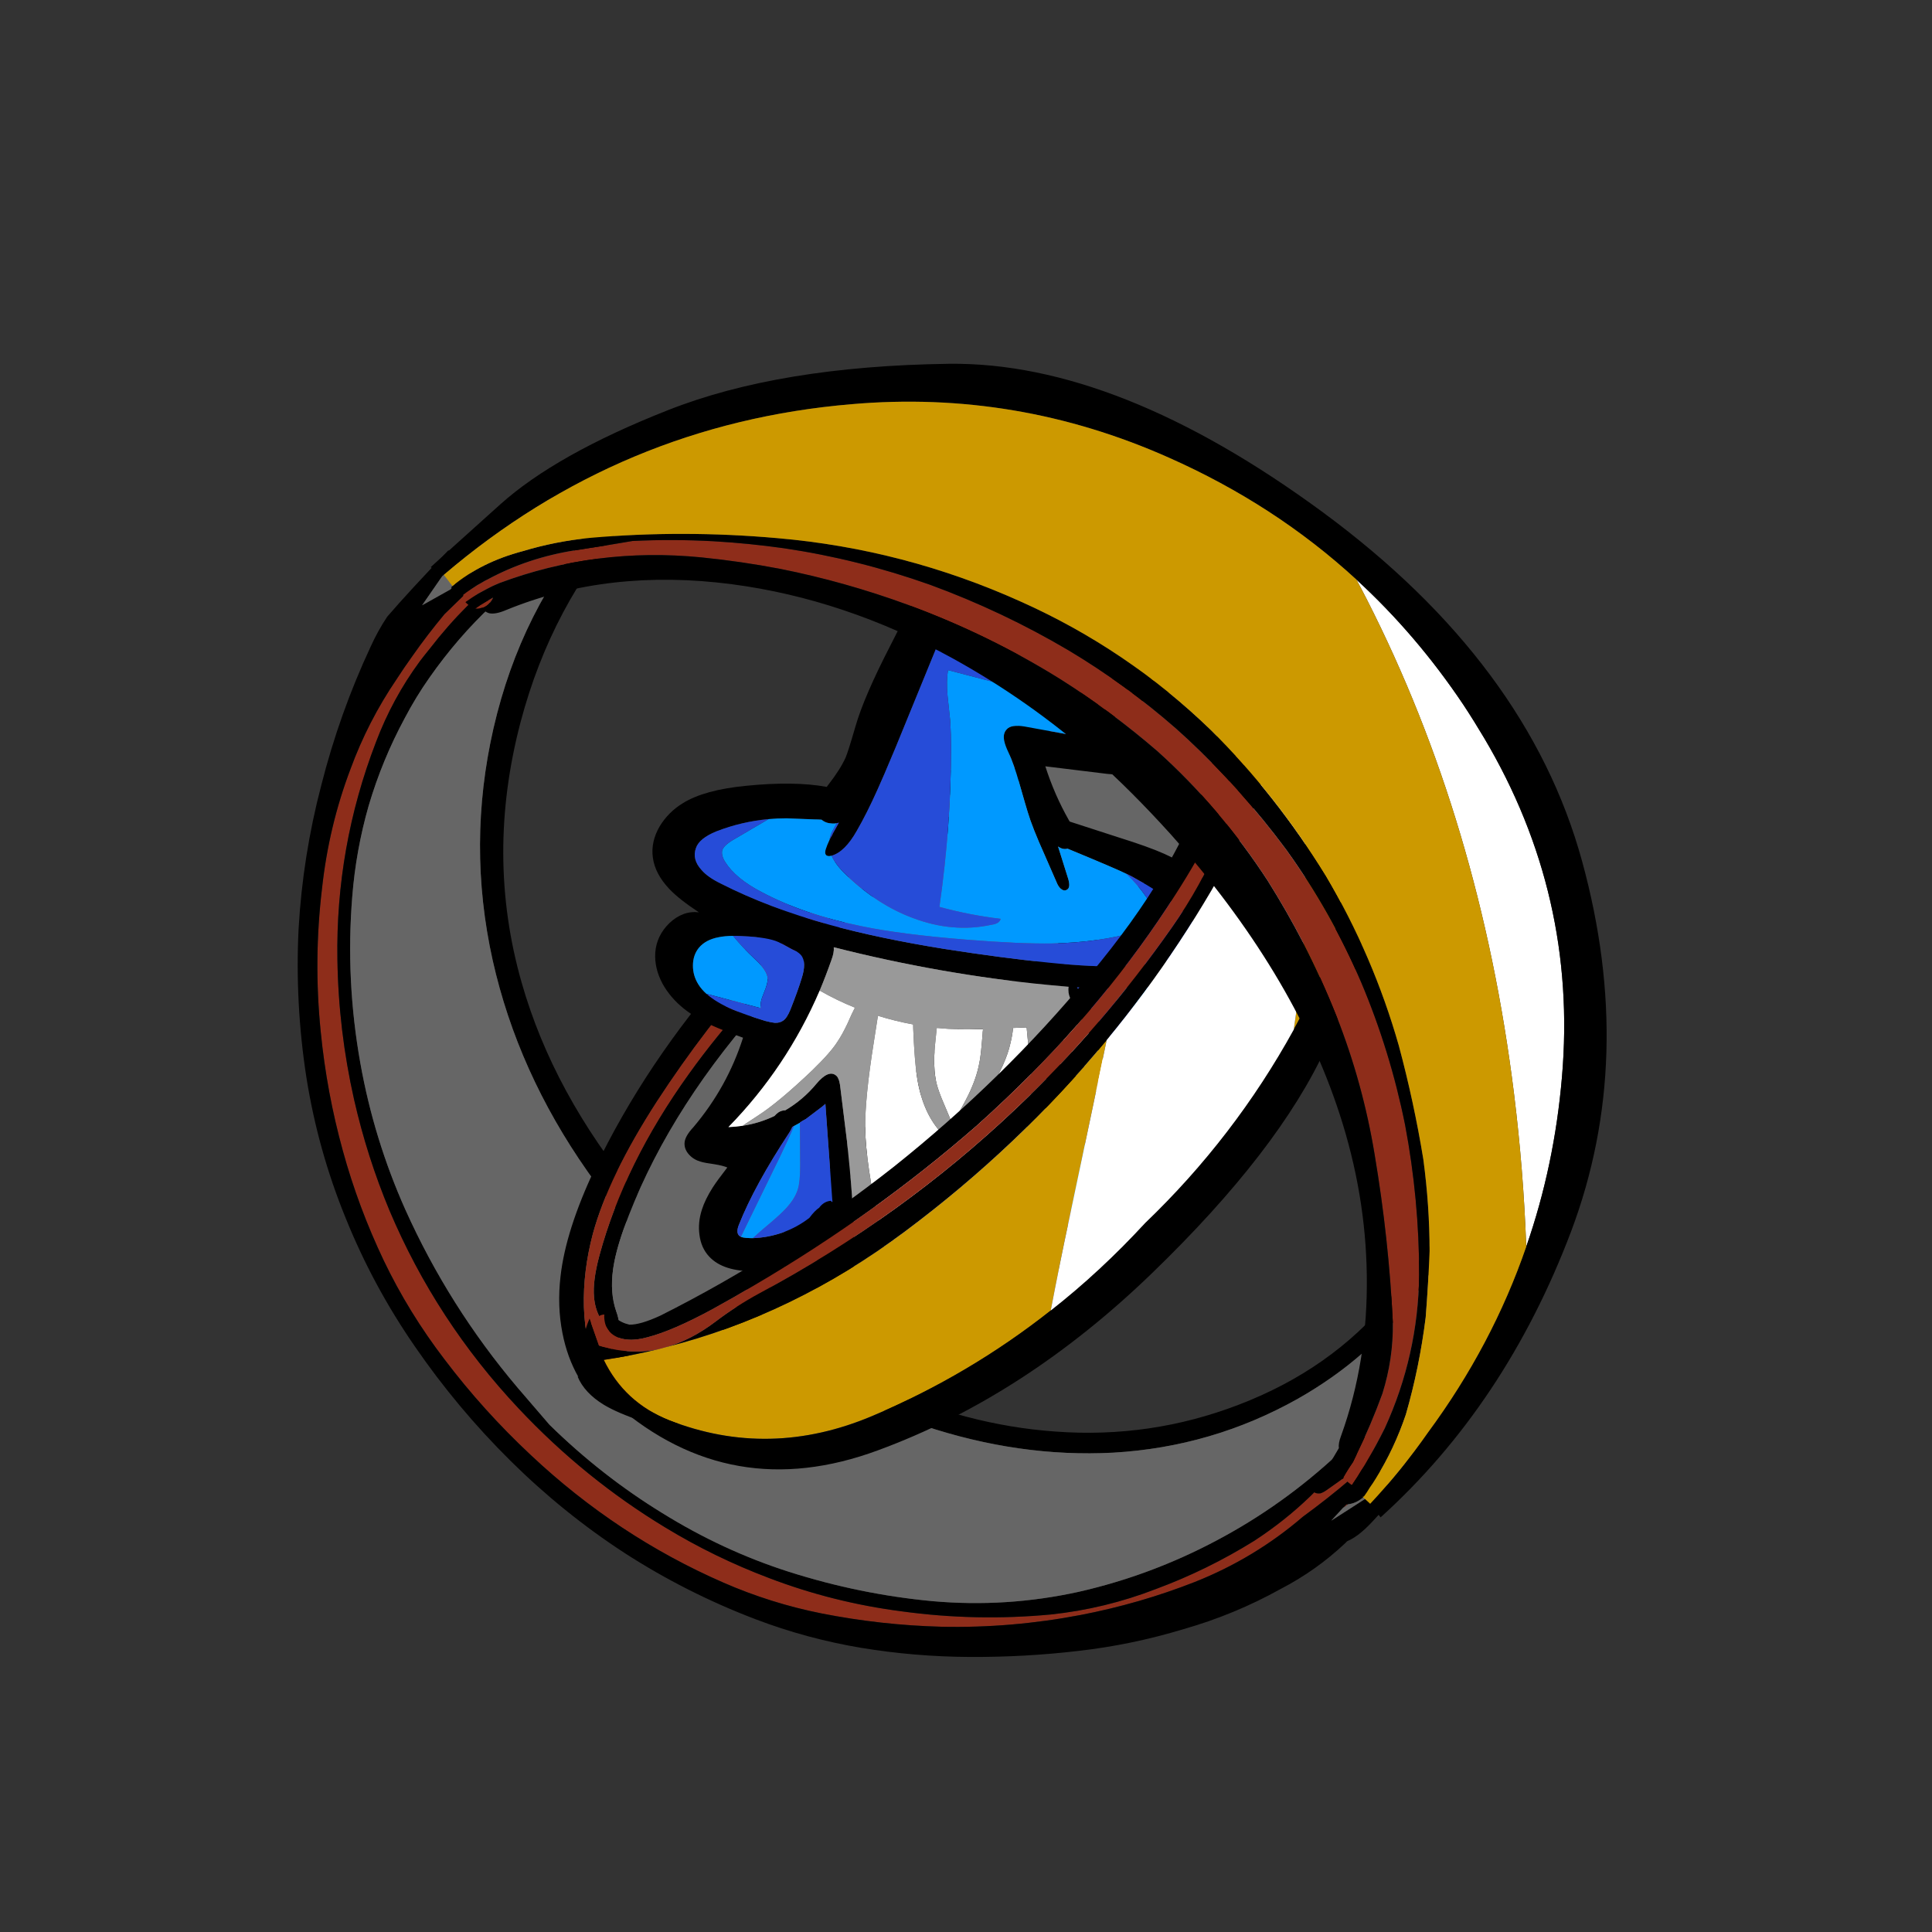 
<svg xmlns="http://www.w3.org/2000/svg" version="1.1" xmlns:xlink="http://www.w3.org/1999/xlink" preserveAspectRatio="none" x="0px" y="0px" width="250px" height="250px" viewBox="0 0 250 250">
<rect x="0" y="0" width="250" height="250" fill="#333333" stroke="none"/>
<defs>
<g id="orbital_back_4_Layer0_0_FILL">
<path fill="#8E2D1A" stroke="none" d="
M 84.2 179.15
L 83.55 179.15
Q 83.458 179.231 83.35 179.3 83.807 179.259 84.2 179.15
M 145.9 48.95
Q 141.85 41.8 136.6 35.4 130.4 27.8 122.7 21.75 116.1 16.45 108.55 13.05 102.3 10.15 95.5 8.85 93.676 8.458 91.8 8.15 88.275 7.529 84.65 7.2
L 81.2 7.25
Q 80.406 7.25 80.1 6.95 79.828 7.214 79.75 7.55 79.6 8.05 79.9 8.5 80.025 8.796 80.2 9.05 80.911 8.812 81.6 8.6 85.5 8.6 89.35 9.1 90.434 9.21 91.5 9.35 97.739 10.297 103.5 12.9 117.45 19.1 128.05 30.05 134.75 36.95 139.9 45.1 144.15 51.85 147.15 59.15 153.25 74.2 153.75 90.55 154.15 103.6 151.1 116 149.25 123.6 146 130.8 142.2 139.3 136.45 146.75 130.3 154.85 122.45 161.35 116.7 166 109.9 169 103.15 172.1 95.85 173.8 90.984 174.82 86.2 174.9 85.827 174.9 85.45 174.9 85.4 175.25 84.95 175.6 84.55 175.8 83.9 175.9 81.7 176.3 80.7 176.4 78.85 176.6 77.45 176.3 76.958 176.233 76.55 176.05
L 76.5 176.1
Q 76.337 176.208 76.2 176.3 75.761 176.784 75.8 177.45 75.8 178.2 76.65 178.65 76.765 178.699 76.95 178.75 76.93 178.501 77 178.2 77.15 177.6 77.65 177.4 77.868 177.307 78.2 177.25 78.435 177.25 78.7 177.25 82.813 177.01 86.85 176.45 87.883 176.311 88.9 176.15 97.5 175.5 105.5 172.05 112.85 168.85 119.65 164.25 127.6 158.85 134.15 152 139.75 146.1 144.35 139.25 148.25 133.4 150.8 126.9 156.55 112.25 157.05 96.2 157.35 87.35 156.15 78.7 155.1 70.8 152.5 63.4 149.8 55.8 145.9 48.95 Z"/>

<path fill="#956A14" stroke="none" d="
M 56.25 16.5
Q 57.1 16.5 57.6 16 57.724 15.876 57.85 15.7 56.209 15.608 54.55 15.6 54.703 15.789 54.9 15.95 55.5 16.45 56.25 16.5 Z"/>

<path fill="#000000" stroke="none" d="
M 113.25 45.05
Q 104.6 31.45 90.9 22.85 76.85 14.05 61.25 13 60.698 12.963 60.15 12.95 55.904 12.889 54.15 14.85 53.833 15.188 53.6 15.6 54.076 15.596 54.55 15.6 56.209 15.608 57.85 15.7 73.476 16.571 87.7 24.85 103.9 34.3 112.6 49.95 120.2 63.6 121.9 81.35 122.7 89.3 122.15 97.9 121.3 111.05 117.05 122.6 112.45 135.05 104.45 144.25 96 154.05 84.3 159.25 72.1 164.7 59.8 163.55 56.05 163.2 48.65 162 48.783 162.583 49.2 163.05 50.117 164.067 52.25 164.7 54.626 165.342 57.05 165.7 67.217 167.341 78.05 164.35 90.9 160.75 100.95 151.8 110.4 143.3 116.55 131 122.25 119.45 124.5 105.95 127.15 89.95 124.4 74.4 121.55 58.15 113.25 45.05
M 139.9 45.1
Q 134.75 36.95 128.05 30.05 117.45 19.1 103.5 12.9 97.739 10.297 91.5 9.35 90.434 9.21 89.35 9.1 85.5 8.6 81.6 8.6 80.911 8.812 80.2 9.05 79.584 9.239 78.95 9.45
L 79.25 10.9
Q 85.7 10.7 92.2 11.85 95.35 12.4 98.4 13.35 104.6 15.2 110.3 18.3 115.8 21.35 120.6 25.45 129.25 32.8 135.8 42.2 141.8 50.8 145.55 60.6 150.65 74.05 151.85 88.4 152.1 91.7 152.35 95.05 152.25 104.95 150 114.35 147.8 123.75 143.5 132.1 138.85 141.1 132.5 148.75 126.05 156.45 117.6 161.85 109.1 167.2 99.45 170.15 89.7 173.15 79.4 173.5
L 79.15 173.8
Q 78.65 173.75 78.3 173.65
L 76.95 173.3
Q 76 173.2 75.6 173.7 75.25 174.05 75.3 174.6 75.35 175.1 75.7 175.5 76.06 175.86 76.55 176.05 76.958 176.233 77.45 176.3 78.85 176.6 80.7 176.4 81.7 176.3 83.9 175.9 84.55 175.8 84.95 175.6 85.4 175.25 85.45 174.9 85.827 174.9 86.2 174.9 90.984 174.82 95.85 173.8 103.15 172.1 109.9 169 116.7 166 122.45 161.35 130.3 154.85 136.45 146.75 142.2 139.3 146 130.8 149.25 123.6 151.1 116 154.15 103.6 153.75 90.55 153.25 74.2 147.15 59.15 144.15 51.85 139.9 45.1
M 142.35 38.4
Q 136.35 30.2 128.85 23.4 121.45 16.8 112.9 11.8 104.25 6.65 94.9 3.25 92.65 2.4 90.4 1.95 85.767 1.601 78.1 1.45 78.26 1.68 78.65 1.8 78.7 1.85 78.8 1.85 77.5 2.1 76.25 2.45
L 78 2.75 85.95 4.2 81.7 5.4 80.95 5.35
Q 80.6 5.35 80.65 5.1 78.8 5.1 78.25 5.7 77.9 6.25 78.1 6.65 78.149 6.813 78.25 6.9 78.478 7.15 78.95 7.15 79.25 7.15 79.9 6.9 79.95 6.9 80.05 6.9 80.07 6.923 80.1 6.95 80.406 7.25 81.2 7.25
L 84.65 7.2
Q 88.275 7.529 91.8 8.15 93.676 8.458 95.5 8.85 102.3 10.15 108.55 13.05 116.1 16.45 122.7 21.75 130.4 27.8 136.6 35.4 141.85 41.8 145.9 48.95 149.8 55.8 152.5 63.4 155.1 70.8 156.15 78.7 157.35 87.35 157.05 96.2 156.55 112.25 150.8 126.9 148.25 133.4 144.35 139.25 139.75 146.1 134.15 152 127.6 158.85 119.65 164.25 112.85 168.85 105.5 172.05 97.5 175.5 88.9 176.15 87.883 176.311 86.85 176.45 82.813 177.01 78.7 177.25 78.435 177.25 78.2 177.25 77.868 177.307 77.65 177.4 77.15 177.6 77 178.2 76.93 178.501 76.95 178.75 77.012 179.059 77.2 179.3 77.6 179.8 79 180 80.4 180.2 81.5 180.05 82.57 179.916 83.35 179.3 83.458 179.231 83.55 179.15
L 84.2 179.15 86.55 179.25 77.15 181.3
Q 77.25 181.35 77.35 181.35 76.75 181.55 76.55 181.85 76.444 182.036 76.45 182.2 76.483 182.412 76.6 182.6 76.85 183 77.25 183.15 77.65 183.3 78.85 183.2 79.8 183.15 81.75 183.25 83.7 183.35 84.7 183.25 86 183.15 87 182.75 87.2 182.75 87.35 182.75 92.75 182.6 97.95 180.95 104.8 179 111.1 175.5 117.65 172 123.35 167.45 129.05 162.95 134.3 157.65 139.55 152.35 143.85 146.35 148.2 140.25 151.25 133.45 155.35 124.3 157.45 114.55 159.5 104.85 159.55 94.75 159.6 84.6 157.75 74.6 155.95 64.75 152.05 55.6 148.2 46.45 142.35 38.4 Z"/>

<path fill="#666666" stroke="none" d="
M 81.7 5.4
L 85.95 4.2 78 2.75 73.85 3.25
Q 70.5 3.75 69 4.15 67.25 4.6 64.5 5.7 60.9 7.35 60.15 7.7 57 9.15 55.55 10.65 54.3 11.9 54.05 13.2 53.922 14.144 54.15 14.85 55.904 12.889 60.15 12.95 60.698 12.963 61.25 13 76.85 14.05 90.9 22.85 104.6 31.45 113.25 45.05 121.55 58.15 124.4 74.4 127.15 89.95 124.5 105.95 122.25 119.45 116.55 131 110.4 143.3 100.95 151.8 90.9 160.75 78.05 164.35 67.217 167.341 57.05 165.7 54.626 165.342 52.25 164.7 50.117 164.067 49.2 163.05 48.525 163.612 48.25 164.65 47.9 166.3 49.25 167.4 50.05 168.05 52.05 168.7 53 169.1 54.5 170.35 57.3 172.7 57.75 173.05 59.65 174.55 61.25 175.4 62.95 176.35 67.05 177.75 70.9 179.05 72.75 180.2
L 75.9 182
Q 76.172 182.13 76.45 182.2 76.444 182.036 76.55 181.85 76.75 181.55 77.35 181.35 77.25 181.35 77.15 181.3
L 86.55 179.25 84.2 179.15
Q 83.807 179.259 83.35 179.3 82.57 179.916 81.5 180.05 80.4 180.2 79 180 77.6 179.8 77.2 179.3 77.012 179.059 76.95 178.75 76.765 178.699 76.65 178.65 75.8 178.2 75.8 177.45 75.761 176.784 76.2 176.3 76.337 176.208 76.5 176.1
L 76.55 176.05
Q 76.06 175.86 75.7 175.5 75.35 175.1 75.3 174.6 75.25 174.05 75.6 173.7 76 173.2 76.95 173.3
L 78.3 173.65
Q 78.65 173.75 79.15 173.8
L 79.4 173.5
Q 89.7 173.15 99.45 170.15 109.1 167.2 117.6 161.85 126.05 156.45 132.5 148.75 138.85 141.1 143.5 132.1 147.8 123.75 150 114.35 152.25 104.95 152.35 95.05 152.1 91.7 151.85 88.4 150.65 74.05 145.55 60.6 141.8 50.8 135.8 42.2 129.25 32.8 120.6 25.45 115.8 21.35 110.3 18.3 104.6 15.2 98.4 13.35 95.35 12.4 92.2 11.85 85.7 10.7 79.25 10.9
L 78.95 9.45
Q 79.584 9.239 80.2 9.05 80.025 8.796 79.9 8.5 79.6 8.05 79.75 7.55 79.828 7.214 80.1 6.95 80.07 6.923 80.05 6.9 79.95 6.9 79.9 6.9 79.25 7.15 78.95 7.15 78.478 7.15 78.25 6.9 78.149 6.813 78.1 6.65 77.9 6.25 78.25 5.7 78.8 5.1 80.65 5.1 80.6 5.35 80.95 5.35
L 81.7 5.4 Z"/>
</g>

<g id="orbital_back_1_Layer0_0_FILL">
<path fill="#000000" stroke="none" d="
M 98.3 8.25
Q 94.15 3.75 88.35 2.7 82.75 1.7 77.05 4.05 72.69 5.873 69.4 9.1 69.465 9.03 69.5 8.95 65.9 11.7 62.65 18.45 54.7 34.85 50.9 60.4 42.8 113.85 57.1 154.45 61.35 166.35 66.7 173.05 70.1 177.35 74.35 180.2 78.126 182.745 82.15 183.85
L 82 183.9
Q 85.05 185.15 89.15 184.15 91.95 183.45 96.2 181.35 97.85 180.55 98.5 180.15 99.75 179.4 100.45 178.45 101.9 176.6 101.75 173.6 101.65 171.7 100.75 168.25 90.7 132.5 89.95 99.25 89.15 62.25 100.05 30.85 101.65 26.05 102 24.8 102.95 21.3 102.85 18.55 102.6 12.8 98.3 8.25
M 98.5 14.85
Q 99.95 18.8 98.5 24.2 98.1 25.8 95.15 33.55 92.35 40.75 90.25 51.65 84.6 81 86.8 111.6 88.9 141.75 98.45 170.65 98.682 171.383 98.85 171.95 98.476 172.042 98 172.25 93.4 173.9 89.9 174.3 85.2 174.8 81.7 173.15 81.424 173.064 81.2 173 81.262 171.601 78.45 170.3 75.3 168.75 72.7 165.35 70.75 162.8 68.75 158.6 59.4 138.75 57.65 112.75 56.35 93.5 59.5 65.35 61.15 50.7 63.35 39.65 65.489 28.553 68.5 19.05 69.04 18.504 69.65 17.75 74.7 11.362 81.15 6.7 82.542 6.42 83.9 6.35 88.6 6.05 92.7 8.35 97 10.75 98.5 14.85
M 75.3 8.7
Q 74.841 9.177 74.35 9.7 71.351 12.765 69.3 15.15 67.468 16.861 66.2 19.65 65.2 21.9 64.2 25.9 56.1 58.75 55 91.85 54.25 113.15 57 129.8 60.3 150 69.05 165.25 71.5 169.5 73.8 171.4 75.4 172.75 77.25 173.3 78.697 173.77 80.05 173.7 80.112 173.887 80.3 174 82.15 176.2 85.85 176.65 87.95 176.9 92.05 176.3 94.5 175.95 95.85 175.65 97.86 175.124 99.25 174.25 99.316 175.442 98.9 176.35 98.3 177.65 96.8 178.55 95.8 179.1 93.85 179.8
L 86.7 182.25
Q 86.295 181.682 85.1 181.25 79 178.9 73.75 174 68.95 169.45 65.35 163.25 59.9 153.7 56.45 137.65 49.65 105.5 53 72.3 56.135 41.685 67.5 13.65 67.601 13.715 67.7 13.75 71.56 10.533 75.3 8.7 Z"/>

<path fill="#8E2D1A" stroke="none" d="
M 74.35 9.7
Q 74.841 9.177 75.3 8.7 71.56 10.533 67.7 13.75 67.601 13.715 67.5 13.65 56.135 41.685 53 72.3 49.65 105.5 56.45 137.65 59.9 153.7 65.35 163.25 68.95 169.45 73.75 174 79 178.9 85.1 181.25 86.295 181.682 86.7 182.25
L 93.85 179.8
Q 95.8 179.1 96.8 178.55 98.3 177.65 98.9 176.35 99.316 175.442 99.25 174.25 97.86 175.124 95.85 175.65 94.5 175.95 92.05 176.3 87.95 176.9 85.85 176.65 82.15 176.2 80.3 174 80.112 173.887 80.05 173.7 78.697 173.77 77.25 173.3 75.4 172.75 73.8 171.4 71.5 169.5 69.05 165.25 60.3 150 57 129.8 54.25 113.15 55 91.85 56.1 58.75 64.2 25.9 65.2 21.9 66.2 19.65 67.468 16.861 69.3 15.15 71.351 12.765 74.35 9.7 Z"/>

<path fill="#666666" stroke="none" d="
M 98.5 24.2
Q 99.95 18.8 98.5 14.85 97 10.75 92.7 8.35 88.6 6.05 83.9 6.35 82.542 6.42 81.15 6.7 74.7 11.362 69.65 17.75 69.04 18.504 68.5 19.05 65.489 28.553 63.35 39.65 61.15 50.7 59.5 65.35 56.35 93.5 57.65 112.75 59.4 138.75 68.75 158.6 70.75 162.8 72.7 165.35 75.3 168.75 78.45 170.3 81.262 171.601 81.2 173 81.424 173.064 81.7 173.15 85.2 174.8 89.9 174.3 93.4 173.9 98 172.25 98.476 172.042 98.85 171.95 98.682 171.383 98.45 170.65 88.9 141.75 86.8 111.6 84.6 81 90.25 51.65 92.35 40.75 95.15 33.55 98.1 25.8 98.5 24.2 Z"/>
</g>

<g id="Wizard_0_Layer0_0_FILL">
<path fill="#000000" stroke="none" d="
M 88.8 31.35
Q 88.95 30.2 87.5 28.55 83.5 24.3 75.6 17.95
L 66.45 10.4
Q 63.55 8.1 62.6 7.45 62.15 7.15 59.95 5.75 58.35 4.7 57.4 3.9 56.8 3.4 55.75 2.35 54.75 1.45 53.95 0.95 52.95 0.25 51.85 0.05 50.6 -0.15 49.65 0.3 48.35 0.9 47.1 3.45
L 44 9.55
Q 39.05 19.15 37.5 24.6 36.15 29.25 35.7 30.3 34.75 32.45 32.5 35.35 32.35 35.55 32.2 35.75 26.25 34.65 17.3 35.55 9.6 36.3 5.65 38.75 2.95 40.4 1.35 43.05 -0.3 45.9 0.1 48.8 0.5 51.8 3.15 54.6 4.95 56.5 8.6 58.9 5.65 58.55 3.15 60.9 0.8 63.2 0.55 66.3 0.35 69.2 1.9 72.1 3.35 74.7 5.85 76.7 8 78.4 11.05 79.8 12.9 80.65 16.75 82.05 13.85 91.15 7.6 98.55 6 100.25 5.95 101.5 5.9 102.7 6.85 103.7 7.7 104.6 9 104.95 9.65 105.15 11.45 105.4 13 105.65 13.85 106 11.95 108.45 11.15 109.7 9.75 111.9 9.15 113.8 8.4 116.15 8.7 118.4 9 120.85 10.5 122.45 13.1 125.25 19 125.15 26.75 124.95 30.35 120.65 30.75 129.6 28.6 137.9 27.6 141.9 29.4 143 30.3 143.6 32.6 143.2 39.15 141.95 42.65 140.95 48.1 139.4 52.1 137.1 57.05 134.25 61.85 128.95 64.2 126.4 67.95 121.5 68.3 121.6 68.8 121.75 69.8 122.05 71.15 122.8
L 73.45 124
Q 76.25 125.4 82.75 126.85 84.75 127.25 85.9 127.25 87.6 127.2 88.75 126.45 91.05 124.8 90.75 120.05 90.05 109.05 83.65 100.1
L 90.65 103.8
Q 93.3 105.3 94.7 104.3 95.8 103.5 95.7 101.2 95.45 94.5 91.25 89.45 90.3 88.3 90.65 87.65 90.8 87.2 91.85 86.85 97.35 85.15 99.95 82.15 101.6 80.3 102.15 77.95 102.7 75.45 101.8 73.4 104.75 71.65 106.15 70.35 108.3 68.4 108.75 66.1 109.45 62.65 105.95 57.65 103.85 54.7 101.95 52.9 99.05 50.15 94.5 48.1 91.6 46.8 86 45.05
L 77.05 42.15
Q 76.95 42 76.9 41.9 74.25 37.25 72.55 31.95
L 84 33.35
Q 85.95 33.55 86.9 33.3 88.65 32.85 88.8 31.35
M 99.95 60.8
Q 100.1 61 100.25 61.2 100.6 61.55 100.9 61.95 102.4 63.8 101.8 65.05 101.45 65.75 99.95 66.4 98.05 67.1 96 67.65 95.9 67.65 95.8 67.7 91.65 68.65 86.8 68.85 81.5 69.05 73.25 68.2 64.7 67.35 53.85 65.65 41.75 63.7 32.7 61.2 21.5 58.1 12.65 53.6 10.2 52.4 9.1 51.1 7.3 49.15 8.05 47.05 8.65 45.25 11.85 43.95 16.5 42.15 21.45 41.7 23.1 41.55 24.8 41.55 28.2 41.7 29.9 41.75 30.6 41.75 31.25 41.8 32 42.45 33.15 42.5 33.6 42.55 34.05 42.45 34.25 42.4 34.45 42.35 34 43.15 33.3 44.4 33.25 44.5 33.25 44.55 33.1 44.8 33 45
L 32.9 45.15
Q 32.8 45.35 32.7 45.6
L 32.7 45.55
Q 32.25 46.5 32 47.3 31.8 48 32.05 48.3 32.35 48.65 33.1 48.45 35.55 47.75 37.75 43.85 39.6 40.65 41.55 36.3 42.45 34.35 44.9 28.5
L 53.1 8.45
Q 58.45 12.65 64 16.65 70.1 21 76.5 25.05 77.3 25.7 78.05 26.3
L 68.7 24.6
Q 66.25 24.2 65.45 25.1 64.7 25.85 64.95 27.15 65.1 28.05 65.8 29.5 66.75 31.55 67.7 34.9 69.1 39.8 69.3 40.4 70.15 43.25 72.4 48.25
L 74.65 53.4
Q 74.95 54.15 75.4 54.55 76 55.05 76.5 54.75 77.25 54.4 76.8 52.8
L 74.9 46.75
Q 75.8 47.4 76.65 47.15 85.95 51 87.5 51.8
L 87.55 51.8
Q 88.6 52.3 89.6 52.9 96.05 56.4 99.95 60.8
M 86.45 72.9
Q 88.8 72.8 91.05 72.6 93.35 73.3 95.65 74.5 96.75 75.05 96.85 75.7 97 76.2 96.55 77.05 96.55 77.1 96.5 77.15 95.5 78.85 93.5 79.95 91.7 80.95 89.5 81.25 88.8 81.35 86.2 81.55 85 81.65 84.1 81.8 81.4 77.2 78.4 72.75 81.95 72.95 84.9 72.95 85.7 72.95 86.45 72.9
M 89.1 97.2
L 87.85 96.25 75.35 87
Q 74.8 86.6 74.4 86.45 74.25 86.4 74.15 86.4 73.9 86.4 73.75 86.45 72.9 86.7 72.8 88.25 72.6 90.85 72.55 96.1 72.05 103.25 68.9 110.1 65.85 116.7 60.75 122.15 57.55 125.5 53.75 128.3 49.65 131.3 44.9 133.6 40.75 135.6 36.15 137.1 36.1 137.1 36.05 137.1 36.05 136.95 36.1 136.85 37.5 128.9 37.25 119.2 37.1 112 35.95 101.25
L 34.65 90.75
Q 34.55 90.05 34.35 89.65 34.2 89.25 33.95 89.05 32.55 87.85 30.25 90.6 27.85 93.5 24.55 95.45 23.85 95.45 23.25 95.85 22.9 96.1 22.55 96.5 19.7 97.85 16.7 98.3 15.4 98.5 14.05 98.55 24.8 87.55 30.9 73.35 32.05 70.6 33.05 67.75 33.6 66.3 33.5 65.35 53.15 70.35 73 72.3 75 72.5 76.85 72.65 76.8 72.9 76.8 73.2 76.8 74.25 77.4 75.3
L 79.7 79.6 83.65 87.05
Q 83.7 87.1 83.7 87.15 84 87.95 84.6 88.85
L 89.1 97.2
M 27.45 66.8
Q 28.55 68.1 27.55 71.15 26.85 73.45 25.5 76.85 24.85 78.45 24.15 78.9 23.5 79.35 22.6 79.3 22 79.25 20.85 78.95 17.25 77.85 14.85 76.85 11.793 75.549 10 73.95 9.077 73.127 8.5 72.2 7.5 70.6 7.5 68.75 7.5 66.8 8.6 65.45 9.85 63.95 12.25 63.5 13.329 63.271 14.9 63.25 15.731 63.248 16.7 63.3 21.35 63.5 23.3 64.4 24.05 64.75 25.55 65.6 25.9 65.8 26.6 66.1 27.15 66.45 27.45 66.8
M 25.9 98.5
Q 26 98.4 26.15 98.35 26.7 98.05 27.25 97.75
L 27.25 97.7
Q 27.75 97.35 28.35 97.05
L 31.45 94.7
Q 31.5 94.65 31.55 94.6 31.65 94.5 31.8 94.4 31.9 94.3 31.95 94.25
L 33.25 112.35 33.15 112.35
Q 32.95 112.25 33.05 112.15 31.8 112.2 30.9 113.3 30.85 113.35 30.85 113.4 30 113.95 29 115.3 26.75 117.05 23.95 118.05 21.3 118.95 18.55 119.05 17.95 119.05 17.35 119 16.7 118.95 16.35 118.8 16.2 118.7 16.1 118.65 16.05 118.6 16 118.55
L 15.95 118.5
Q 15.45 117.9 16 116.55 18.85 109.35 25.3 99.55 25.65 99 25.85 98.5
L 25.9 98.5
M 76.8 96.7
Q 76.9 96.85 77 97 77.8 98.45 79.25 100.9 79.45 101.25 79.7 101.6
L 79.7 101.65
Q 79.9 102 80.1 102.35 80.9 103.85 81.4 105.3 82.2 107.3 83.5 111.4 85 114.95 85.25 116.2 85.8 118.15 84.95 119.35 83.8 119.4 82.5 119.1 81.7 118.9 80.85 118.6 79.45 118.05 77.05 116.65
L 72.35 114.05
Q 71.3 113.45 70.5 113.25 71.85 110.75 72.85 108.1 75.45 101.25 75.65 94.45 75.8 94.9 76.25 95.65 76.5 96.1 76.8 96.7
M 73.1 118.5
Q 73.6 118.75 73.95 119 73.55 118.8 73.15 118.6 73.15 118.55 73.1 118.5 Z"/>

<path fill="#0099FF" stroke="none" d="
M 80.1 102.35
Q 79.9 102 79.7 101.65 79.3 105.3 78.2 108.1 77.1 111.05 75.45 112.25 77.4 113.85 81.65 118.25 82.05 118.7 82.5 119.1 83.8 119.4 84.95 119.35 85.8 118.15 85.25 116.2 85 114.95 83.5 111.4 82.2 107.3 81.4 105.3 80.9 103.85 80.1 102.35
M 27.25 97.75
Q 26.7 98.05 26.15 98.35 25.15 100.75 23.5 104.15
L 16.35 118.8
Q 16.7 118.95 17.35 119 17.95 119.05 18.55 119.05 19.2 118.5 20.35 117.45 22.95 115.3 24.15 114.1 26.2 112.1 26.85 110.1 27.3 108.7 27.3 105.65
L 27.25 97.75
M 20.55 73.9
Q 21.35 72 21.3 71.15 21.25 69.65 18.9 67.5 16.753 65.501 14.9 63.25 13.329 63.271 12.25 63.5 9.85 63.95 8.6 65.45 7.5 66.8 7.5 68.75 7.5 70.6 8.5 72.2 9.077 73.127 10 73.95
L 20.05 76.6
Q 19.8 75.65 20.55 73.9
M 91.05 72.6
Q 88.8 72.8 86.45 72.9 85.7 72.95 84.9 72.95 85.25 74.05 85.8 76.35 91.2 77 96.55 77.05 97 76.2 96.85 75.7 96.75 75.05 95.65 74.5 93.35 73.3 91.05 72.6
M 95.8 67.7
Q 95.9 67.65 96 67.65 96 67.607 96 67.55 95.898 67.631 95.8 67.7
M 91.95 61.1
Q 93.3 59.25 91.2 56.1 89.55 53.7 87.5 51.8 85.95 51 76.65 47.15 75.8 47.4 74.9 46.75
L 76.8 52.8
Q 77.25 54.4 76.5 54.75 76 55.05 75.4 54.55 74.95 54.15 74.65 53.4
L 72.4 48.25
Q 70.15 43.25 69.3 40.4 69.1 39.8 67.7 34.9 66.75 31.55 65.8 29.5 65.1 28.05 64.95 27.15 64.7 25.85 65.45 25.1 66.25 24.2 68.7 24.6
L 78.05 26.3
Q 77.3 25.7 76.5 25.05 70.1 21 64 16.65
L 54.6 14.2
Q 54.25 16.15 54.5 18.9 54.65 20.45 55 23.6 55.15 26 55.15 28.45 55.15 42.95 53 57.9 58.7 59.45 64.3 60.1 64.1 61 62.6 61.2 55.5 62.75 48.1 59.95 41.6 57.55 35.8 52 33.85 50.15 33.1 48.45 32.35 48.65 32.05 48.3 31.8 48 32 47.3 32.25 46.5 32.7 45.55 32.85 44.75 33.25 43.9 33.45 43.55 34.05 42.45 33.6 42.55 33.15 42.5 32 42.45 31.25 41.8 30.6 41.75 29.9 41.75 28.2 41.7 24.8 41.55 23.1 41.55 21.45 41.7
L 14.8 45.6
Q 13.1 46.65 12.9 47.5 12.7 48.4 13.45 49.6 15.35 52.65 20.15 55.15 27.95 59.3 38.55 61.45 46 63 58 63.95 67.95 64.75 73.9 64.65 82.6 64.45 89.45 62.45 91.25 62 91.95 61.1 Z"/>

<path fill="#264CD8" stroke="none" d="
M 77 97
Q 76.9 96.85 76.8 96.7 76.5 96.1 76.25 95.65 75.8 94.9 75.65 94.45 75.45 101.25 72.85 108.1 71.85 110.75 70.5 113.25 71.3 113.45 72.35 114.05
L 77.05 116.65
Q 79.45 118.05 80.85 118.6 81.7 118.9 82.5 119.1 82.05 118.7 81.65 118.25 77.4 113.85 75.45 112.25 77.1 111.05 78.2 108.1 79.3 105.3 79.7 101.65
L 79.7 101.6
Q 79.45 101.25 79.25 100.9 77.8 98.45 77 97
M 27.25 97.7
L 27.25 97.75 27.3 105.65
Q 27.3 108.7 26.85 110.1 26.2 112.1 24.15 114.1 22.95 115.3 20.35 117.45 19.2 118.5 18.55 119.05 21.3 118.95 23.95 118.05 26.75 117.05 29 115.3 30 113.95 30.85 113.4 30.85 113.35 30.9 113.3 31.8 112.2 33.05 112.15 32.95 112.25 33.15 112.35
L 33.25 112.35 31.95 94.25
Q 31.9 94.3 31.8 94.4 31.65 94.5 31.55 94.6 31.5 94.65 31.45 94.7
L 28.35 97.05
Q 27.75 97.35 27.25 97.7
M 26.15 98.35
Q 26 98.4 25.9 98.5
L 25.85 98.5
Q 25.65 99 25.3 99.55 18.85 109.35 16 116.55 15.45 117.9 15.95 118.5
L 16 118.55
Q 16.05 118.6 16.1 118.65 16.2 118.7 16.35 118.8
L 23.5 104.15
Q 25.15 100.75 26.15 98.35
M 27.55 71.15
Q 28.55 68.1 27.45 66.8 27.15 66.45 26.6 66.1 25.9 65.8 25.55 65.6 24.05 64.75 23.3 64.4 21.35 63.5 16.7 63.3 15.731 63.248 14.9 63.25 16.753 65.501 18.9 67.5 21.25 69.65 21.3 71.15 21.35 72 20.55 73.9 19.8 75.65 20.05 76.6
L 10 73.95
Q 11.793 75.549 14.85 76.85 17.25 77.85 20.85 78.95 22 79.25 22.6 79.3 23.5 79.35 24.15 78.9 24.85 78.45 25.5 76.85 26.85 73.45 27.55 71.15
M 96.5 77.15
Q 96.55 77.1 96.55 77.05 91.2 77 85.8 76.35 85.25 74.05 84.9 72.95 81.95 72.95 78.4 72.75 81.4 77.2 84.1 81.8 85 81.65 86.2 81.55 88.8 81.35 89.5 81.25 91.7 80.95 93.5 79.95 95.5 78.85 96.5 77.15
M 34.45 42.35
Q 34.25 42.4 34.05 42.45 33.45 43.55 33.25 43.9 32.85 44.75 32.7 45.55
L 32.7 45.6
Q 32.8 45.35 32.9 45.15
L 33 45
Q 33.1 44.8 33.25 44.55 33.25 44.5 33.3 44.4 34 43.15 34.45 42.35
M 55 23.6
Q 54.65 20.45 54.5 18.9 54.25 16.15 54.6 14.2
L 64 16.65
Q 58.45 12.65 53.1 8.45
L 44.9 28.5
Q 42.45 34.35 41.55 36.3 39.6 40.65 37.75 43.85 35.55 47.75 33.1 48.45 33.85 50.15 35.8 52 41.6 57.55 48.1 59.95 55.5 62.75 62.6 61.2 64.1 61 64.3 60.1 58.7 59.45 53 57.9 55.15 42.95 55.15 28.45 55.15 26 55 23.6
M 100.25 61.2
Q 100.1 61 99.95 60.8 96.05 56.4 89.6 52.9 88.6 52.3 87.55 51.8
L 87.5 51.8
Q 89.55 53.7 91.2 56.1 93.3 59.25 91.95 61.1 91.25 62 89.45 62.45 82.6 64.45 73.9 64.65 67.95 64.75 58 63.95 46 63 38.55 61.45 27.95 59.3 20.15 55.15 15.35 52.65 13.45 49.6 12.7 48.4 12.9 47.5 13.1 46.65 14.8 45.6
L 21.45 41.7
Q 16.5 42.15 11.85 43.95 8.65 45.25 8.05 47.05 7.3 49.15 9.1 51.1 10.2 52.4 12.65 53.6 21.5 58.1 32.7 61.2 41.75 63.7 53.85 65.65 64.7 67.35 73.25 68.2 81.5 69.05 86.8 68.85 91.65 68.65 95.8 67.7 95.898 67.631 96 67.55 96 67.607 96 67.65 98.05 67.1 99.95 66.4 101.45 65.75 101.8 65.05 102.4 63.8 100.9 61.95 100.6 61.55 100.25 61.2 Z"/>

<path fill="#FFFFFF" stroke="none" d="
M 36.15 137.1
L 36.1 136.85
Q 36.05 136.95 36.05 137.1 36.1 137.1 36.15 137.1
M 41.65 78
L 40.9 82.8
Q 39.25 93.1 39.3 98.75 39.4 105.3 42.05 117.45 44.3 127.7 44.9 133.6 49.65 131.3 53.75 128.3 57 124.75 59.75 120.7 65.85 111.65 68.6 101.3 69.65 97.2 69.9 94.2 70.2 90.1 69.35 82.85
L 69.1 80.15 66.6 80.25
Q 66.45 81.7 66.1 83.1 65.3 86.75 62.25 91.7 59.5 96.05 56.1 99.75 55.95 99.15 55.35 99
L 54.3 100.55
Q 50.65 97.25 49.3 91.55 48.5 88.4 48.2 81.15 48.15 80.35 48.15 79.6 44.85 79 41.65 78
M 14.05 98.55
Q 15.4 98.5 16.7 98.3 17.1 98 17.65 97.65
L 19.55 96.4
Q 23.35 93.95 29.55 88.05 32.95 84.75 34.2 82.75 35.05 81.5 36 79.5 36.85 77.55 37.4 76.5 34.05 75.15 30.9 73.35 24.8 87.55 14.05 98.55
M 56.75 80.5
Q 54.6 80.45 52.55 80.25 52.5 80.3 52.5 80.35 52.1 83.9 52.05 85.5 51.95 88.4 52.5 90.6 52.85 92 53.85 94.3 55 96.95 55.35 98 57.4 94.55 58.35 92.6 59.85 89.5 60.35 86.8 60.6 85.65 60.8 83.35
L 61.05 80.45
Q 57.982 80.546 56.75 80.5
M 87.85 96.25
L 89.1 97.2 84.6 88.85
Q 84 87.95 83.7 87.15 83.7 87.1 83.65 87.05
L 79.7 79.6 74.25 79.85
Q 74.3 79.95 74.35 80.1 75.5 82.4 78.55 86 81.5 89.7 83.8 91.85 85.9 93.85 86.3 94.25 86.65 94.65 87.55 95.9 87.7 96.1 87.85 96.25 Z"/>

<path fill="#999999" stroke="none" d="
M 87.85 96.25
Q 87.7 96.1 87.55 95.9 86.65 94.65 86.3 94.25 85.9 93.85 83.8 91.85 81.5 89.7 78.55 86 75.5 82.4 74.35 80.1 74.3 79.95 74.25 79.85
L 79.7 79.6 77.4 75.3
Q 76.8 74.25 76.8 73.2 76.8 72.9 76.85 72.65 75 72.5 73 72.3 53.15 70.35 33.5 65.35 33.6 66.3 33.05 67.75 32.05 70.6 30.9 73.35 34.05 75.15 37.4 76.5 36.85 77.55 36 79.5 35.05 81.5 34.2 82.75 32.95 84.75 29.55 88.05 23.35 93.95 19.55 96.4
L 17.65 97.65
Q 17.1 98 16.7 98.3 19.7 97.85 22.55 96.5 22.9 96.1 23.25 95.85 23.85 95.45 24.55 95.45 27.85 93.5 30.25 90.6 32.55 87.85 33.95 89.05 34.2 89.25 34.35 89.65 34.55 90.05 34.65 90.75
L 35.95 101.25
Q 37.1 112 37.25 119.2 37.5 128.9 36.1 136.85
L 36.15 137.1
Q 40.75 135.6 44.9 133.6 44.3 127.7 42.05 117.45 39.4 105.3 39.3 98.75 39.25 93.1 40.9 82.8
L 41.65 78
Q 44.85 79 48.15 79.6 48.15 80.35 48.2 81.15 48.5 88.4 49.3 91.55 50.65 97.25 54.3 100.55
L 55.35 99
Q 55.95 99.15 56.1 99.75 59.5 96.05 62.25 91.7 65.3 86.75 66.1 83.1 66.45 81.7 66.6 80.25
L 69.1 80.15 69.35 82.85
Q 70.2 90.1 69.9 94.2 69.65 97.2 68.6 101.3 65.85 111.65 59.75 120.7 57 124.75 53.75 128.3 57.55 125.5 60.75 122.15 65.85 116.7 68.9 110.1 72.05 103.25 72.55 96.1 72.6 90.85 72.8 88.25 72.9 86.7 73.75 86.45 73.9 86.4 74.15 86.4 74.25 86.4 74.4 86.45 74.8 86.6 75.35 87
L 87.85 96.25
M 52.55 80.25
Q 54.6 80.45 56.75 80.5 57.982 80.546 61.05 80.45
L 60.8 83.35
Q 60.6 85.65 60.35 86.8 59.85 89.5 58.35 92.6 57.4 94.55 55.35 98 55 96.95 53.85 94.3 52.85 92 52.5 90.6 51.95 88.4 52.05 85.5 52.1 83.9 52.5 80.35 52.5 80.3 52.55 80.25 Z"/>
</g>

<g id="orbital_1_Layer0_0_FILL">
<path fill="#CC9900" stroke="none" d="
M 60.05 98.3
Q 45.493 75.945 41.45 69.85 43.878 95.207 40.1 121.2 36.386 146.754 23.95 167.55
L 23.35 168.6
Q 20.653 173.032 17.55 177.25 25.8 180.1 33.95 176.6 52.2 168.6 59.95 149.45 67.223 131.439 69.45 112.45 64.527 105.207 60.05 98.3
M 62.35 37.25
Q 56.8 21 43.55 10.65 35.796 4.557 26.05 3.55 29.485 6.588 33.55 10.4 48.3 24.25 55.6 32.75 59.779 37.656 64.5 44.05 63.507 40.638 62.35 37.25 Z"/>

<path fill="#000000" stroke="none" d="
M 16.55 10.75
Q 14.007 8.875 11.35 8.8 8.371 8.611 5.7 10.55 5.552 10.68 5.4 10.8 4.071 11.728 3 13 2.045 14.112 1.3 15.5 1.193 15.669 1.1 15.85 0.25 17.1 1.15 17.55 1.5 17.8 2.45 17.2 5.4 14.9 6.5 14.35 8.9 12.9 11.05 13.05 15.3 13.2 18.9 19.7 24 28.9 27.05 40.9 29.6 50.8 30.75 63.7 33.1 88.45 30.2 114.15 27.1 140.15 19.15 164.1 17.75 167.9 16.3 169.3 15.05 170.1 13.55 170.25 11.75 170 10.95 168.9 10.75 170.22 11.7 171.25 11.94 171.55 12.25 171.8 13.414 172.777 14.65 172.8 15.077 172.837 15.5 172.75 16.875 172.5 18.1 171.4 19.3 170.374 20.35 168.5 22.75 164.4 25.1 156.5 26.381 152.104 27.5 147.7 33.991 122.694 35.65 98.1 35.862 94.389 35.95 90.7 36.606 65.064 31.4 41.7 29.75 34.15 27.85 28.75 25.4 22.3 21.5 16.25 19.082 12.61 16.55 10.75
M 71.05 42.15
Q 63.796 22.647 52.8 12.55 41.851 2.49 24.25 0.55 7.445 -1.253 0.55 13.1 0.284 13.734 0 14.4
L 7.9 6 9.05 5.45
Q 11.198 5.71 13.1 6.4 14.123 6.761 15.05 7.25 16.574 8.021 17.9 9.1 19.872 10.711 21.45 13 32.05 28.25 35.25 46.6 39.153 68.788 38.55 90.7 37.788 119.656 29.2 148.15 27.8 152.85 27.15 157.6 26.366 163.35 23.95 167.55 36.386 146.754 40.1 121.2 43.878 95.207 41.45 69.85 39.351 47.554 32.45 25.75 28.806 14.223 20.25 7 20.068 6.834 19.85 6.65 17.807 4.964 15.45 3.5 19 3 22.6 3.35 22.948 3.354 23.3 3.35 24.694 3.416 26.05 3.55 35.796 4.557 43.55 10.65 56.8 21 62.35 37.25 63.507 40.638 64.5 44.05 70.826 65.871 70.35 88.7 70.864 100.761 69.45 112.45 67.223 131.439 59.95 149.45 52.2 168.6 33.95 176.6 25.8 180.1 17.55 177.25 20.653 173.032 23.35 168.6 21.704 171.171 19.4 173.1 18.011 174.313 16.35 175.25 15.734 175.655 15.05 176
L 11.1 174.1 10.3 173.7
Q 13.65 182.45 24.9 181.5 53.085 179.5 65.15 153.25 77.256 127.047 77.8 94.35 78.355 61.709 71.05 42.15 Z"/>

<path fill="#8E2D1A" stroke="none" d="
M 11.35 8.8
Q 14.007 8.875 16.55 10.75 19.082 12.61 21.5 16.25 25.4 22.3 27.85 28.75 29.75 34.15 31.4 41.7 36.606 65.064 35.95 90.7 35.862 94.389 35.65 98.1 33.991 122.694 27.5 147.7 26.381 152.104 25.1 156.5 22.75 164.4 20.35 168.5 19.3 170.374 18.1 171.4 16.875 172.5 15.5 172.75 15.077 172.837 14.65 172.8 13.414 172.777 12.25 171.8 11.94 171.55 11.7 171.25 11.436 171.55 11.35 171.75 11.1 172.25 11.1 173.4 11.1 173.779 11.1 174.1
L 15.05 176
Q 15.734 175.655 16.35 175.25 18.011 174.313 19.4 173.1 21.704 171.171 23.35 168.6
L 23.95 167.55
Q 26.366 163.35 27.15 157.6 27.8 152.85 29.2 148.15 37.788 119.656 38.55 90.7 39.153 68.788 35.25 46.6 32.05 28.25 21.45 13 19.872 10.711 17.9 9.1 16.574 8.021 15.05 7.25 14.123 6.761 13.1 6.4 11.198 5.71 9.05 5.45
L 7.9 6 0 14.4
Q 0.284 13.734 0.55 13.1 -0.107 13.91 -0.15 14.25 -0.2 14.75 0.25 15.15 0.65 15.55 1.2 15.5 1.245 15.497 1.3 15.5 2.045 14.112 3 13 4.071 11.728 5.4 10.8 5.552 10.68 5.7 10.55 8.371 8.611 11.35 8.8 Z"/>

<path fill="#FFFFFF" stroke="none" d="
M 64.5 44.05
Q 59.779 37.656 55.6 32.75 48.3 24.25 33.55 10.4 29.485 6.588 26.05 3.55 24.694 3.416 23.3 3.35 22.948 3.354 22.6 3.35 19 3 15.45 3.5 17.807 4.964 19.85 6.65 20.068 6.834 20.25 7 28.806 14.223 32.45 25.75 39.351 47.554 41.45 69.85 45.493 75.945 60.05 98.3 64.527 105.207 69.45 112.45 70.864 100.761 70.35 88.7 70.826 65.871 64.5 44.05 Z"/>
</g>

<g id="orbital_4_Layer0_0_FILL">
<path fill="#FFFFFF" stroke="none" d="
M -71.6 93.15
Q -72.066 91.722 -72.5 90.25 -72.974 101.322 -70.75 112.55 -70.216 115.14 -69.55 117.75 -63.4 141.8 -44.5 157.7 -35.267 165.488 -24.8 170.55 -31.939 162.863 -38.3 154.7 -61.1 125.45 -71.6 93.15 Z"/>

<path fill="#8E2D1A" stroke="none" d="
M 13.1 7.35
Q 14.077 7.12 15.05 6.95 15.047 6.828 15 6.7 14.873 6.32 14.65 6 13.511 6.2 12.35 6.45 11.806 6.617 11.25 6.75 11.034 6.838 10.8 6.9 4.922 8.662 -0.3 12.45 -3.35 14.7 -6.75 17.1 -10.767 20.739 -14.5 24.9 -17.651 28.433 -20.6 32.35 -26.65 40.5 -31.1 49.85 -35.5 59.35 -38.1 69.45 -40.299 78.201 -40.9 87.25 -40.954 88.31 -41 89.35 -41.35 99.3 -39.85 109.45 -38.2 119.65 -34.3 129.4 -30.5 138.75 -24.85 147.25 -19.05 155.75 -11.8 163 -4 170.6 6.2 174.4 8.665 175.231 11.1 175.85 11.628 176.003 12.1 176.1 13.471 176.457 14.8 176.7 14.934 176.167 14.9 175.45 14.9 175.312 14.9 175.15 13.778 174.828 12.5 174.6 12.088 174.461 11.65 174.3 11.541 174.279 11.4 174.2 7.098 172.716 3.1 170.85 -1.3 168.55 -4.7 165.05 -12.3 156.7 -19.1 147.15 -24.8 139.2 -28.7 130.25 -30.872 125.217 -32.55 120 -34.018 115.4 -35.1 110.65 -37.55 99.05 -36.95 87.65 -36.345 79.424 -34.55 71.45 -31.972 60.309 -27.05 49.65 -23.232 41.42 -18.25 33.95 -15.223 29.49 -11.8 25.3 -2.65 14.15 10.1 8.35 10.551 8.17 11 8 11.812 7.723 12.6 7.5 12.856 7.435 13.1 7.35
M 14.1 9.05
Q 14.562 8.837 14.8 8.5 14.407 8.574 14 8.65 13.041 8.878 12.05 9.15 12.172 9.207 12.3 9.25 13.25 9.5 14 9.15 14.069 9.116 14.1 9.05 Z"/>

<path fill="#000000" stroke="none" d="
M 14.8 8.5
Q 14.948 8.476 15.1 8.45
L 15.15 6.95
Q 15.112 6.956 15.05 6.95 14.077 7.12 13.1 7.35 12.856 7.435 12.6 7.5 11.812 7.723 11 8 10.551 8.17 10.1 8.35 -2.65 14.15 -11.8 25.3 -15.223 29.49 -18.25 33.95 -23.232 41.42 -27.05 49.65 -31.972 60.309 -34.55 71.45 -36.345 79.424 -36.95 87.65 -37.55 99.05 -35.1 110.65 -34.018 115.4 -32.55 120 -30.872 125.217 -28.7 130.25 -24.8 139.2 -19.1 147.15 -12.3 156.7 -4.7 165.05 -1.3 168.55 3.1 170.85 7.098 172.716 11.4 174.2 11.541 174.279 11.65 174.3 12.088 174.461 12.5 174.6 13.778 174.828 14.9 175.15 14.995 175.215 15.1 175.25
L 15.1 172.55
Q 13.83 172.257 12.5 171.9 12.129 171.385 11.15 170.95 1.35 166.35 -6.75 158 -14.45 150.1 -19.65 139.85 -28.8 121.85 -30.25 96.85 -30.65 88.9 -30.25 82.3 -29.5 70.45 -26.2 59.05 -21.55 43.05 -12.15 30.8 -1.85 17.4 12 11.6 13.5 11 13.95 10.25 14.243 9.696 14.1 9.05 14.069 9.116 14 9.15 13.25 9.5 12.3 9.25 12.172 9.207 12.05 9.15 13.041 8.878 14 8.65 14.407 8.574 14.8 8.5
M 15.1 4.15
Q 14.97 4.16 14.85 4.15 9.771 4.625 4.75 7.55 0.65 9.75 -3 12.75 -12.65 20.85 -20.9 30.7 -32.05 43.95 -38.2 60.2 -43.85 75 -44.1 90.75 -44.15 103.15 -41.15 115.75 -38 128 -31.85 139.05 -27.9 145.9 -23.3 152.3 -19.4 157.4 -15.1 161.7 -11.75 164.8 -8.35 167.7 -2.95 171.9 2.85 175.1 7.232 177.272 11.85 178.35 12.572 178.531 13.3 178.65 14.02 178.831 14.75 178.95 14.845 178.893 14.9 178.85 14.997 178.876 15.05 178.9 15.078 178.955 15.1 179
L 15.1 176.8
Q 15.062 176.792 15 176.75 14.921 176.754 14.8 176.7 13.471 176.457 12.1 176.1 11.628 176.003 11.1 175.85 8.665 175.231 6.2 174.4 -4 170.6 -11.8 163 -19.05 155.75 -24.85 147.25 -30.5 138.75 -34.3 129.4 -38.2 119.65 -39.85 109.45 -41.35 99.3 -41 89.35 -40.954 88.31 -40.9 87.25 -40.299 78.201 -38.1 69.45 -35.5 59.35 -31.1 49.85 -26.65 40.5 -20.6 32.35 -17.651 28.433 -14.5 24.9 -10.767 20.739 -6.75 17.1 -3.35 14.7 -0.3 12.45 4.922 8.662 10.8 6.9 11.034 6.838 11.25 6.75 11.806 6.617 12.35 6.45 13.511 6.2 14.65 6 14.86 5.957 15.05 5.9 15.094 5.909 15.15 5.9
L 15.1 4.15
M 15.1 2.2
L 15.1 0.25
Q 12.7 0.35 2.45 0.9 -7.75 1.45 -22.7 7.95 -37.6 14.4 -54.1 30.45 -70.55 46.5 -75.75 80.65 -80.9 114.75 -67.15 138.9 -53.4 163.05 -30.55 173.4 -7.7 183.7 15.15 182.55
L 14.85 180.25
Q 8.65 180.05 2.45 178.95 -12.085 176.756 -24.8 170.55 -35.267 165.488 -44.5 157.7 -63.4 141.8 -69.55 117.75 -70.216 115.14 -70.75 112.55 -72.974 101.322 -72.5 90.25 -71.868 75.246 -66.2 60.55 -58.1 39.45 -40.9 25 -16.931 4.753 14.6 2.25 14.75 2.235 14.85 2.2 14.987 2.209 15.1 2.2 Z"/>

<path fill="#CC9900" stroke="none" d="
M 14.85 4.15
L 14.6 2.25
Q -16.931 4.753 -40.9 25 -58.1 39.45 -66.2 60.55 -71.868 75.246 -72.5 90.25 -72.066 91.722 -71.6 93.15 -61.1 125.45 -38.3 154.7 -31.939 162.863 -24.8 170.55 -12.085 176.756 2.45 178.95 8.65 180.05 14.85 180.25
L 14.9 178.85
Q 14.845 178.893 14.75 178.95 14.02 178.831 13.3 178.65 12.572 178.531 11.85 178.35 7.232 177.272 2.85 175.1 -2.95 171.9 -8.35 167.7 -11.75 164.8 -15.1 161.7 -19.4 157.4 -23.3 152.3 -27.9 145.9 -31.85 139.05 -38 128 -41.15 115.75 -44.15 103.15 -44.1 90.75 -43.85 75 -38.2 60.2 -32.05 43.95 -20.9 30.7 -12.65 20.85 -3 12.75 0.65 9.75 4.75 7.55 9.771 4.625 14.85 4.15 Z"/>
</g>
</defs>

<g transform="matrix( 0.701, 0, 0, 0.701, 65.2,74.45) ">
<g transform="matrix( 1, 0, 0, 1, -43.95,-66.5) ">
<g transform="matrix( -0.962, 0.962, 0.962, 0.962, 107.5,-14.7) ">
<g transform="matrix( 1, 0, 0, 1, 0,0) ">
<use xlink:href="#orbital_back_4_Layer0_0_FILL"/>
</g>
</g>

<g transform="matrix( 0.707, 0.707, -0.707, 0.707, 129.6,26.4) ">
<g transform="matrix( 1, 0, 0, 1, 0,0) ">
<use xlink:href="#orbital_back_1_Layer0_0_FILL"/>
</g>
</g>

<g transform="matrix( 1, 0, 0, 1, 71.35,69.8) ">
<g transform="matrix( 1, 0, 0, 1, 0,0) ">
<use xlink:href="#Wizard_0_Layer0_0_FILL"/>
</g>
</g>

<g transform="matrix( 0.707, 0.707, -0.707, 0.707, 175.3,73.6) ">
<g transform="matrix( 1, 0, 0, 1, 0,0) ">
<use xlink:href="#orbital_1_Layer0_0_FILL"/>
</g>
</g>

<g transform="matrix( -0.962, 0.962, 0.962, 0.962, 44.75,50.2) ">
<g transform="matrix( 1, 0, 0, 1, 0,0) ">
<use xlink:href="#orbital_4_Layer0_0_FILL"/>
</g>
</g>
</g>
</g>
</svg>
